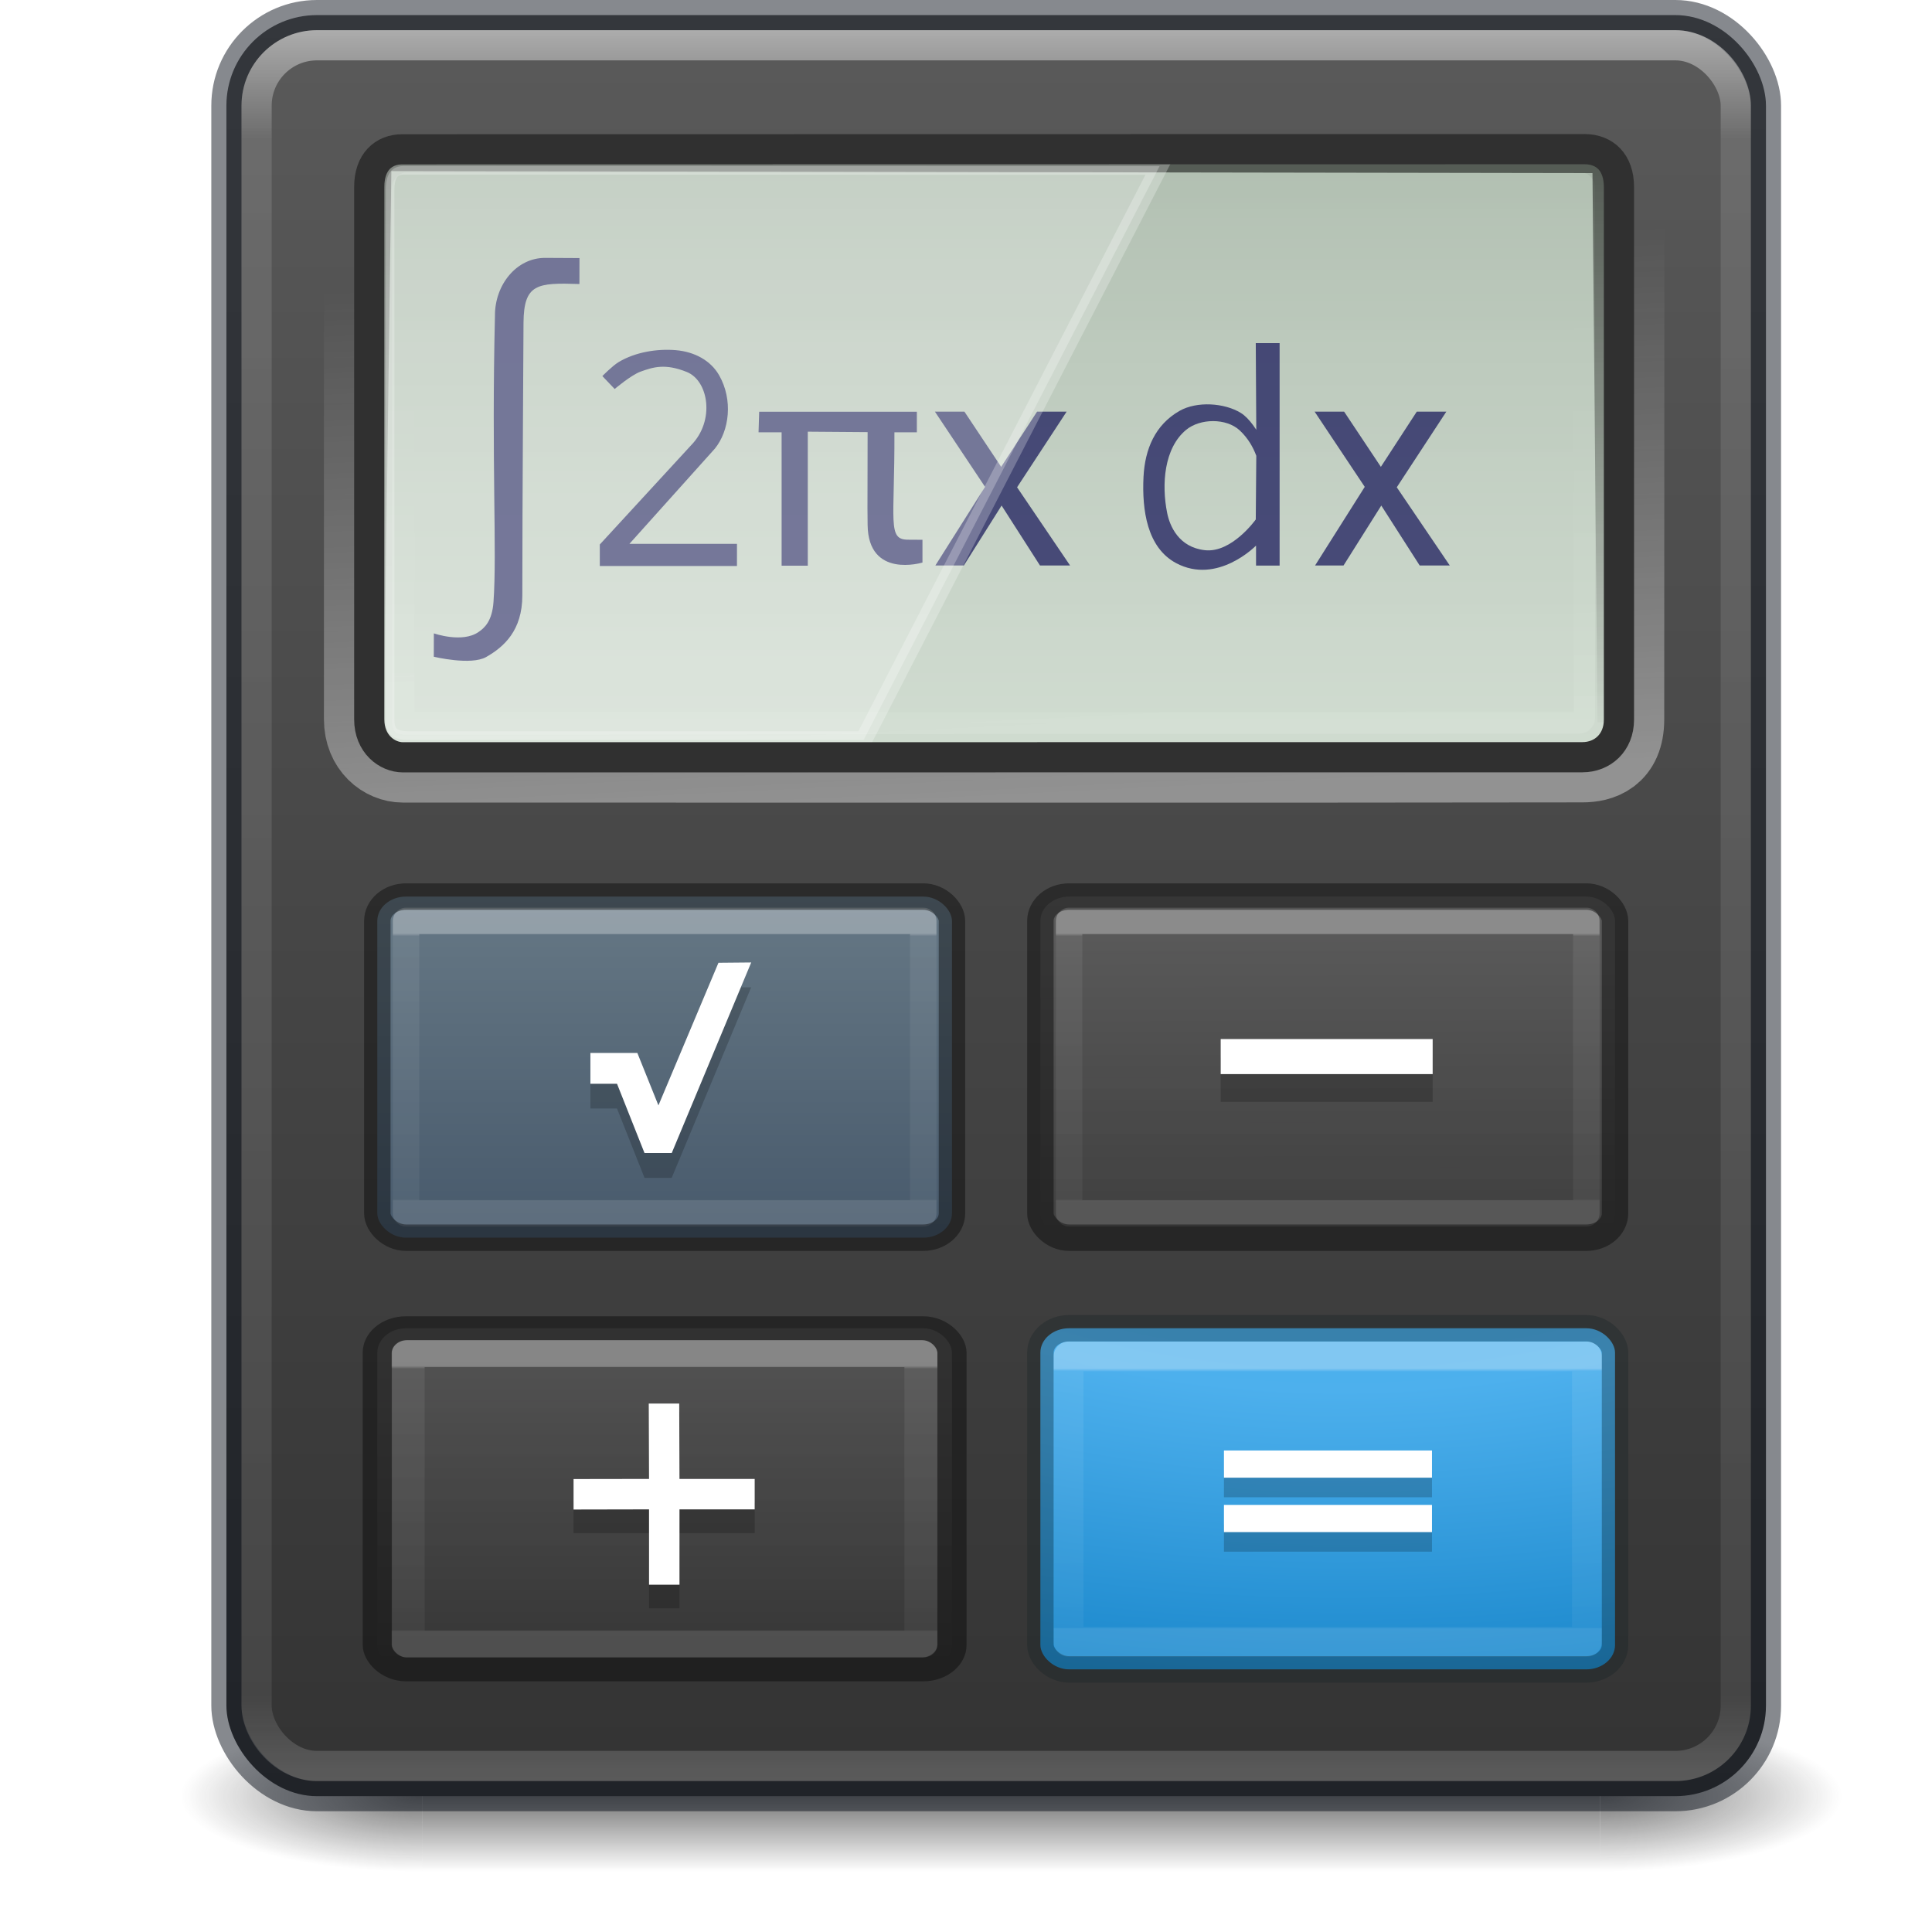 <svg xmlns="http://www.w3.org/2000/svg" xmlns:svg="http://www.w3.org/2000/svg" xmlns:xlink="http://www.w3.org/1999/xlink" id="svg2" width="64" height="64" version="1.1"><defs id="defs4"><linearGradient id="linearGradient1288"><stop style="stop-color:#fffeff;stop-opacity:.102" id="stop1284" offset="0"/><stop style="stop-color:#fff;stop-opacity:0" id="stop1286" offset="1"/></linearGradient><linearGradient id="linearGradient1280"><stop style="stop-color:#667885;stop-opacity:1" id="stop1276" offset="0"/><stop style="stop-color:#485a6c;stop-opacity:1" id="stop1278" offset="1"/></linearGradient><linearGradient id="linearGradient6420"><stop id="stop6422" offset="0" style="stop-color:#000;stop-opacity:1"/><stop id="stop6424" offset="1" style="stop-color:#000;stop-opacity:0"/></linearGradient><linearGradient id="linearGradient6307"><stop id="stop6309" offset="0" style="stop-color:#c00;stop-opacity:1"/><stop id="stop6311" offset="1" style="stop-color:#c00;stop-opacity:0"/></linearGradient><linearGradient id="linearGradient4610" x1="16.806" x2="16.806" y1="20.62" y2="42.728" gradientTransform="matrix(2.266,0,0,2.636,-3.989,-53.48)" gradientUnits="userSpaceOnUse" xlink:href="#linearGradient4035"/><linearGradient id="linearGradient4035"><stop style="stop-color:#fff;stop-opacity:1" id="stop4037" offset="0"/><stop style="stop-color:#fff;stop-opacity:.235" id="stop4039" offset=".056"/><stop style="stop-color:#fff;stop-opacity:.157" id="stop4041" offset=".944"/><stop style="stop-color:#fff;stop-opacity:.392" id="stop4043" offset="1"/></linearGradient><linearGradient id="linearGradient3688-166-749-654"><stop style="stop-color:#181818;stop-opacity:1" id="stop3088" offset="0"/><stop style="stop-color:#181818;stop-opacity:0" id="stop3090" offset="1"/></linearGradient><linearGradient id="linearGradient3688-464-309-604"><stop style="stop-color:#181818;stop-opacity:1" id="stop3094" offset="0"/><stop style="stop-color:#181818;stop-opacity:0" id="stop3096" offset="1"/></linearGradient><linearGradient id="linearGradient3702-501-757-795"><stop style="stop-color:#181818;stop-opacity:0" id="stop3100" offset="0"/><stop style="stop-color:#181818;stop-opacity:1" id="stop3102" offset=".5"/><stop style="stop-color:#181818;stop-opacity:0" id="stop3104" offset="1"/></linearGradient><radialGradient id="radialGradient4730" cx="4.996" cy="43.5" r="2.5" fx="4.996" fy="43.5" gradientTransform="matrix(3.206,2.6349059e-7,-8.2185947e-8,1,33.981,1004.362)" gradientUnits="userSpaceOnUse" xlink:href="#linearGradient3688-166-749-654"/><radialGradient id="radialGradient4732" cx="4.993" cy="43.5" r="2.5" fx="4.993" fy="43.5" gradientTransform="matrix(3.164,0,0,1,-26.703,-1091.362)" gradientUnits="userSpaceOnUse" xlink:href="#linearGradient3688-464-309-604"/><linearGradient id="linearGradient4734" x1="25.058" x2="25.058" y1="47.028" y2="39.999" gradientTransform="matrix(1.393,0,0,0.714,-3.021,1016.791)" gradientUnits="userSpaceOnUse" xlink:href="#linearGradient3702-501-757-795"/><linearGradient id="linearGradient4899" x1="33" x2="33" y1="988.862" y2="1047.862" gradientTransform="translate(0,-988.362)" gradientUnits="userSpaceOnUse" xlink:href="#linearGradient3994-617-9-9"/><linearGradient id="linearGradient4939" x1="16.806" x2="16.806" y1="20.62" y2="42.728" gradientTransform="matrix(1.896,0,0,2.266,2.05,-41.763)" gradientUnits="userSpaceOnUse" xlink:href="#linearGradient6420"/><linearGradient id="linearGradient2867-449-88-871-390-598-476-591-434-148-57-177-8-3-3-6-4-8-8-8-5-7"><stop style="stop-color:#505050;stop-opacity:1" id="stop3750-1-0-7-6-6-1-3-9-3-9" offset="0"/><stop style="stop-color:#2b2b2b;stop-opacity:1" id="stop3752-3-7-4-0-32-8-923-0-7-0" offset=".262"/><stop style="stop-color:#0a0a0a;stop-opacity:1" id="stop3754-1-8-5-2-7-6-7-1-9-1" offset=".705"/><stop style="stop-color:#000;stop-opacity:1" id="stop3756-1-6-2-6-6-1-96-6-0-1" offset="1"/></linearGradient><radialGradient id="radialGradient5299" cx="7.118" cy="9.957" r="12.672" fx="7.118" fy="9.957" gradientTransform="matrix(0,11.953,-12.372,0,157.108,-104.545)" gradientUnits="userSpaceOnUse" xlink:href="#linearGradient2867-449-88-871-390-598-476-591-434-148-57-177-8-3-3-6-4-8-8-8-5-7"/><linearGradient id="linearGradient3600"><stop style="stop-color:#f4f4f4;stop-opacity:1" id="stop3602" offset="0"/><stop style="stop-color:#dbdbdb;stop-opacity:1" id="stop3604" offset="1"/></linearGradient><linearGradient id="linearGradient3029"><stop style="stop-color:#fff;stop-opacity:1" id="stop3031" offset="0"/><stop style="stop-color:#fff;stop-opacity:.235" id="stop3033" offset=".015"/><stop style="stop-color:#fff;stop-opacity:.157" id="stop3035" offset=".985"/><stop style="stop-color:#fff;stop-opacity:.392" id="stop3037" offset="1"/></linearGradient><linearGradient id="linearGradient3052" x1="22.004" x2="22.004" y1="47.813" y2="3.364" gradientTransform="translate(7.018,992.312)" gradientUnits="userSpaceOnUse" xlink:href="#linearGradient3104-5"/><linearGradient id="linearGradient3104-5"><stop style="stop-color:#aaa;stop-opacity:1" id="stop3106-2" offset="0"/><stop style="stop-color:#c8c8c8;stop-opacity:1" id="stop3108-5" offset="1"/></linearGradient><linearGradient id="linearGradient5477" x1="25.132" x2="25.132" y1=".985" y2="47.013" gradientTransform="matrix(0.971,0,0,0.913,9.686,995.06)" gradientUnits="userSpaceOnUse" xlink:href="#linearGradient3600"/><linearGradient id="linearGradient5522" x1="24" x2="24" y1="5.564" y2="42.111" gradientTransform="matrix(0.892,0,0,1.108,11.595,991.765)" gradientUnits="userSpaceOnUse" xlink:href="#linearGradient3029"/><linearGradient id="linearGradient6426" x1="33" x2="33" y1="1045.362" y2="991.362" gradientTransform="translate(0,-988.362)" gradientUnits="userSpaceOnUse" xlink:href="#linearGradient4035"/><linearGradient id="linearGradient3994-617-9-9"><stop style="stop-color:#5a5a5a;stop-opacity:1" id="stop4324-9-7" offset="0"/><stop style="stop-color:#333;stop-opacity:1" id="stop4326-1-1" offset="1"/></linearGradient><linearGradient id="linearGradient3097" x1="32" x2="32" y1="1017.87" y2="1015.362" gradientTransform="matrix(1,0,0,1.4,0,-1388.506)" gradientUnits="userSpaceOnUse" spreadMethod="reflect" xlink:href="#linearGradient6307"/><linearGradient id="linearGradient3381-5-4" x1="38.66" x2="38.66" y1="5.848" y2="46.23" gradientTransform="matrix(1.432,0,0,1.436,-7.378,-7.4)" gradientUnits="userSpaceOnUse" xlink:href="#linearGradient3924-2-2-5-8"/><linearGradient id="linearGradient3924-2-2-5-8"><stop id="stop3926-9-4-9-6" offset="0" style="stop-color:#fff;stop-opacity:1"/><stop id="stop3928-9-8-6-5" offset=".063" style="stop-color:#fff;stop-opacity:.235"/><stop id="stop3930-3-5-1-7" offset=".951" style="stop-color:#fff;stop-opacity:.157"/><stop id="stop3932-8-0-4-8" offset="1" style="stop-color:#fff;stop-opacity:.392"/></linearGradient><linearGradient id="linearGradient5514" x1="64.634" x2="64.634" y1="10.926" y2="46.313" gradientTransform="translate(-32,-5.825)" gradientUnits="userSpaceOnUse" xlink:href="#linearGradient6420"/><filter style="color-interpolation-filters:sRGB" id="filter5580" width="1.07" height="1.153" x="-.035" y="-.076"><feGaussianBlur id="feGaussianBlur5582" stdDeviation="1.112"/></filter><linearGradient id="linearGradient5182" x1="65.036" x2="65.006" y1="-50.261" y2="-24.098" gradientTransform="matrix(0.465,0,0,0.71,2.695,41.272)" gradientUnits="userSpaceOnUse" xlink:href="#linearGradient5176"/><linearGradient id="linearGradient5176"><stop id="stop5178" offset="0" style="stop-color:#000;stop-opacity:1"/><stop id="stop5180" offset="1" style="stop-color:#000;stop-opacity:.474"/></linearGradient><linearGradient id="linearGradient4953" x1="55.771" x2="55.771" y1="-51.253" y2="-22.753" gradientTransform="matrix(0.465,0,0,0.71,3.159,41.272)" gradientUnits="userSpaceOnUse" xlink:href="#linearGradient5010"/><linearGradient id="linearGradient5010"><stop style="stop-color:#b1bfb1;stop-opacity:1" id="stop5012" offset="0"/><stop style="stop-color:#dae6da;stop-opacity:.941" id="stop5014" offset="1"/></linearGradient><linearGradient id="linearGradient5190" x1="64.983" x2="64.175" y1="-20.916" y2="-46.019" gradientTransform="matrix(0.465,0,0,0.71,2.695,41.272)" gradientUnits="userSpaceOnUse" xlink:href="#linearGradient5184"/><linearGradient id="linearGradient5184"><stop id="stop5186" offset="0" style="stop-color:#fff;stop-opacity:1"/><stop id="stop5188" offset="1" style="stop-color:#fff;stop-opacity:0"/></linearGradient><linearGradient id="linearGradient4694"><stop id="stop4686" offset="0" style="stop-color:#fff;stop-opacity:1"/><stop id="stop4688" offset=".038" style="stop-color:#667885;stop-opacity:0"/><stop id="stop4690" offset=".885" style="stop-color:#485a6c;stop-opacity:0"/><stop id="stop4692" offset="1" style="stop-color:#fff;stop-opacity:.392"/></linearGradient><linearGradient id="linearGradient996"><stop style="stop-color:#667885;stop-opacity:1" id="stop988" offset="0"/><stop style="stop-color:#667885;stop-opacity:1" id="stop990" offset=".262"/><stop style="stop-color:#485a6c;stop-opacity:1" id="stop992" offset=".705"/><stop style="stop-color:#485a6c;stop-opacity:1" id="stop994" offset="1"/></linearGradient><linearGradient id="linearGradient5108"><stop id="stop5104" offset="0" style="stop-color:#fffeff;stop-opacity:.1"/><stop id="stop5106" offset="1" style="stop-color:#fff;stop-opacity:0"/></linearGradient><linearGradient id="linearGradient5089"><stop id="stop5091" offset="0" style="stop-color:#fff;stop-opacity:1"/><stop id="stop5093" offset=".038" style="stop-color:#fff;stop-opacity:.235"/><stop id="stop5095" offset=".926" style="stop-color:#fff;stop-opacity:.157"/><stop id="stop5097" offset="1" style="stop-color:#fff;stop-opacity:.392"/></linearGradient><linearGradient id="linearGradient4950" x1="-6.029" x2="-6.029" y1="26.749" y2="47.132" gradientTransform="matrix(2.913,0,0,2.944,62.564,-70.739)" gradientUnits="userSpaceOnUse" xlink:href="#linearGradient2867-449-88-871-390-598-476-591-434-148-57-177-8-3-3-6-4-8-8-8-8"/><linearGradient id="linearGradient2867-449-88-871-390-598-476-591-434-148-57-177-8-3-3-6-4-8-8-8-8"><stop style="stop-color:#39a9e9;stop-opacity:1" id="stop3750-1-0-7-6-6-1-3-9-2" offset="0"/><stop style="stop-color:#4db0ed;stop-opacity:1" id="stop3752-3-7-4-0-32-8-923-0-9" offset=".262"/><stop style="stop-color:#1b88cc;stop-opacity:1" id="stop3754-1-8-5-2-7-6-7-1-9" offset=".705"/><stop style="stop-color:#ac441f;stop-opacity:1" id="stop3756-1-6-2-6-6-1-96-6-7" offset="1"/></linearGradient><linearGradient id="linearGradient4952" x1="23.98" x2="23.98" y1="6.186" y2="41.822" gradientTransform="matrix(1.054,0,0,0.73,15.72,15.487)" gradientUnits="userSpaceOnUse" xlink:href="#linearGradient4954"/><linearGradient id="linearGradient4954"><stop style="stop-color:#fff;stop-opacity:1" id="stop4956" offset="0"/><stop style="stop-color:#fff;stop-opacity:.235" id="stop4958" offset=".038"/><stop style="stop-color:#fff;stop-opacity:.157" id="stop4960" offset=".885"/><stop style="stop-color:#fff;stop-opacity:.392" id="stop4962" offset="1"/></linearGradient><linearGradient id="linearGradient4585" x1="-6.392" x2="-6.392" y1="31.623" y2="39.935" gradientTransform="matrix(1.387,0,0,1.434,30.033,-21.089)" gradientUnits="userSpaceOnUse" xlink:href="#linearGradient1288"/><linearGradient id="linearGradient5221-1-5-5-3-5"><stop id="stop5223-0-5-4-9-4" offset="0" style="stop-color:#fffeff;stop-opacity:.102"/><stop id="stop5225-4-3-2-4-6" offset="1" style="stop-color:#fff;stop-opacity:0"/></linearGradient><linearGradient id="linearGradient4587" x1="24" x2="24" y1="7.052" y2="40.9" gradientTransform="matrix(0.471,0,0,0.325,8.468,21.637)" gradientUnits="userSpaceOnUse" xlink:href="#linearGradient4237-6-4-4"/><linearGradient id="linearGradient4237-6-4-4"><stop id="stop4239-3-8-7" offset="0" style="stop-color:#fff;stop-opacity:1"/><stop id="stop4241-6-3-9" offset=".011" style="stop-color:#fff;stop-opacity:.235"/><stop id="stop4243-5-7-8" offset=".994" style="stop-color:#fff;stop-opacity:.157"/><stop id="stop4245-9-7-7" offset="1" style="stop-color:#fff;stop-opacity:.392"/></linearGradient><linearGradient id="linearGradient4170-2-2" x1="24" x2="24" y1="7.052" y2="40.9" gradientTransform="matrix(0.463,0,0,0.262,10.904,29.067)" gradientUnits="userSpaceOnUse" xlink:href="#linearGradient4237-6-4-4"/><linearGradient id="linearGradient4409" x1="-6.392" x2="-6.392" y1="30.306" y2="39.935" gradientTransform="matrix(1.353,0,0,1.147,32.02,-5.071)" gradientUnits="userSpaceOnUse" xlink:href="#linearGradient1280"/><linearGradient id="linearGradient4170-2" x1="24" x2="24" y1="7.052" y2="40.9" gradientTransform="matrix(0.463,0,0,0.262,32.869,29.067)" gradientUnits="userSpaceOnUse" xlink:href="#linearGradient4237-6-4-4"/><linearGradient id="linearGradient4152-7" x1="-6.416" x2="-6.392" y1="31.45" y2="39.935" gradientTransform="matrix(1.353,0,0,1.147,53.984,-5.071)" gradientUnits="userSpaceOnUse" xlink:href="#linearGradient5221-1-5-5-3-5"/><linearGradient id="linearGradient4170" x1="24" x2="24" y1="7.052" y2="40.9" gradientTransform="matrix(0.464,0,0,0.255,32.843,43.529)" gradientUnits="userSpaceOnUse" xlink:href="#linearGradient4237-6-4-4"/><radialGradient id="radialGradient4173" cx="6.73" cy="9.957" r="12.672" fx="6.2" fy="9.957" gradientTransform="matrix(0,2.752,-5.691,0,101.057,19.47)" gradientUnits="userSpaceOnUse" xlink:href="#linearGradient2867-449-88-871-390-598-476-591-434-148-57-177-8-3-3-6-4-8-8-8-8-3"/><linearGradient id="linearGradient2867-449-88-871-390-598-476-591-434-148-57-177-8-3-3-6-4-8-8-8-8-3"><stop id="stop3750-1-0-7-6-6-1-3-9-2-6" offset="0" style="stop-color:#39a9e9;stop-opacity:1"/><stop id="stop3752-3-7-4-0-32-8-923-0-9-7" offset=".262" style="stop-color:#4db0ed;stop-opacity:1"/><stop id="stop3754-1-8-5-2-7-6-7-1-9-5" offset=".528" style="stop-color:#1b88cc;stop-opacity:1"/><stop id="stop3756-1-6-2-6-6-1-96-6-7-3" offset="1" style="stop-color:#ac441f;stop-opacity:1"/></linearGradient></defs><g id="g4725" transform="translate(3,-988.362)" style="opacity:.6"><rect id="rect2801" width="8" height="5" x="50" y="1045.362" style="opacity:1;fill:url(#radialGradient4730);fill-opacity:1;stroke:none"/><rect id="rect3696" width="8" height="5" x="-11" y="-1050.362" transform="scale(-1)" style="opacity:1;fill:url(#radialGradient4732);fill-opacity:1;stroke:none"/><rect id="rect3700" width="39" height="5" x="11" y="1045.362" style="opacity:1;fill:url(#linearGradient4734);fill-opacity:1;stroke:none"/></g><rect style="fill:url(#linearGradient4899);stroke:none" id="rect4897" width="51" height="59" x="7.5" y=".5" rx="3" ry="3"/><rect id="rect3993" width="51" height="59" x="7.5" y=".5" rx="3" ry="3" style="opacity:.5;fill:none;stroke:#0e141f;stroke-width:1;stroke-opacity:1"/><rect id="rect6741-5-0-2-3" width="49" height="57" x="8.5" y="1.5" rx="2" ry="2" style="fill:none;stroke:url(#linearGradient3381-5-4);stroke-width:1;stroke-linecap:round;stroke-linejoin:round;stroke-miterlimit:4;stroke-dasharray:none;stroke-dashoffset:0;stroke-opacity:1;font-variant-east_asian:normal;opacity:.5;vector-effect:none;fill-opacity:1"/><path id="rect5156" d="m 13.183,4.717 39.311,0.229 c 0.583,0.003 1.142,0.427 1.141,1.241 l -0.005,17.645 c -3.2e-4,1.064 -0.682,1.247 -1.21,1.248 -9.882,0.016 -25.917,0.006 -39.074,0.006 -0.528,-1.1e-5 -1.115,-0.442 -1.115,-1.256 V 6.187 c 0,-0.814 0.425,-1.47 0.953,-1.47 z" style="color:#000;display:inline;overflow:visible;visibility:visible;opacity:.4;fill:none;stroke:url(#linearGradient5190);stroke-width:3;stroke-linecap:round;stroke-linejoin:bevel;stroke-miterlimit:4;stroke-dasharray:none;stroke-dashoffset:0;stroke-opacity:1;marker:none;paint-order:fill markers stroke;enable-background:accumulate"/><path id="rect5158" d="m 13.217,4.954 39.277,-0.007 c 0.706,-1.311e-4 1.135,0.43 1.135,1.244 V 23.833 c 0,0.814 -0.446,1.249 -1.209,1.249 l -39.075,0.003 c -0.599,5e-5 -1.115,-0.266 -1.115,-1.081 V 6.048 c 0,-0.683 0.458,-1.094 0.986,-1.094 z" style="color:#000;display:inline;overflow:visible;visibility:visible;fill:url(#linearGradient4953);fill-opacity:1;fill-rule:nonzero;stroke:none;stroke-width:.574;stroke-linejoin:bevel;stroke-miterlimit:4;stroke-dasharray:none;marker:none;paint-order:fill markers stroke;enable-background:accumulate"/><path id="rect5160" d="m 13.445,5.429 38.957,0.006 c 0.407,6.1e-5 0.723,0.358 0.723,0.81 V 23.773 c 0,0.452 -0.35,0.815 -0.829,0.816 l -38.863,0.029 C 12.936,24.618 12.706,24.372 12.706,23.897 L 12.694,6.245 c -3.03e-4,-0.452 0.372,-0.816 0.751,-0.816 z" style="opacity:.05;fill:none;stroke:url(#linearGradient5182);stroke-width:.574;stroke-linecap:round;stroke-linejoin:bevel;stroke-miterlimit:4;stroke-dasharray:none;stroke-dashoffset:0;stroke-opacity:1;paint-order:fill markers stroke"/><path id="path6175" d="m 19.196,8.549 -1.136,-0.006 c -0.949,-0.005 -1.67,0.891 -1.664,1.916 -0.116,4.878 0.07,7.824 -0.048,9.479 -0.046,0.646 -0.303,0.865 -0.492,0.995 -0.537,0.381 -1.484,0.048 -1.484,0.048 l -0.002,0.774 c 0,0 1.231,0.297 1.736,0.009 0.584,-0.333 1.197,-0.874 1.197,-2.041 0,-3.169 0.039,-8.6 0.039,-9.032 0.011,-1.292 0.45,-1.328 1.852,-1.283 z" style="opacity:.8;fill:#272863;fill-opacity:1;stroke:none;stroke-width:.092;stroke-linecap:butt;stroke-linejoin:miter;stroke-miterlimit:4;stroke-dasharray:none;stroke-opacity:1"/><path id="path6720" d="m 20.362,12.886 c 0,0 0.545,-0.463 0.857,-0.575 0.416,-0.149 0.81,-0.28 1.532,0.011 0.722,0.291 0.941,1.613 0.143,2.427 l -3.025,3.288 v 0.713 h 4.544 V 18.016 h -3.563 l 2.831,-3.155 c 0.481,-0.592 0.607,-1.614 0.141,-2.43 -0.275,-0.481 -0.801,-0.778 -1.44,-0.832 -0.616,-0.051 -1.337,0.064 -1.89,0.396 -0.203,0.122 -0.538,0.463 -0.538,0.463 z" style="opacity:.8;fill:#272863;fill-opacity:1;stroke:none;stroke-width:.046;stroke-linecap:butt;stroke-linejoin:miter;stroke-miterlimit:4;stroke-dasharray:none;stroke-opacity:1"/><path id="path6722" d="m 25.149,13.639 h 5.223 v 0.681 h -0.743 c 0.01,2.974 -0.239,3.554 0.446,3.558 l 0.483,0.003 v 0.754 c 0,0 -1.799,0.549 -1.817,-1.249 l -0.005,-0.54 0.005,-2.531 -1.982,-0.015 v 4.439 h -0.867 v -4.418 h -0.764 z" style="opacity:.8;fill:#272863;fill-opacity:1;stroke:none;stroke-width:.231px;stroke-linecap:butt;stroke-linejoin:miter;stroke-opacity:1"/><path id="path6724" d="m 30.971,13.637 h 0.977 l 1.217,1.828 1.189,-1.828 h 0.979 l -1.641,2.505 1.756,2.591 h -0.997 l -1.272,-1.986 -1.251,1.986 h -0.943 l 1.646,-2.605 z" style="opacity:.8;fill:#272863;fill-opacity:1;stroke:none;stroke-width:.023;stroke-linecap:butt;stroke-linejoin:miter;stroke-miterlimit:4;stroke-dasharray:none;stroke-opacity:1"/><path id="path6724-0" d="m 43.549,13.637 h 0.977 l 1.217,1.828 1.189,-1.828 h 0.979 l -1.641,2.505 1.756,2.591 h -0.997 l -1.272,-1.986 -1.251,1.986 h -0.943 l 1.646,-2.605 z" style="opacity:.8;fill:#272863;fill-opacity:1;stroke:none;stroke-width:.023;stroke-linecap:butt;stroke-linejoin:miter;stroke-miterlimit:4;stroke-dasharray:none;stroke-opacity:1"/><path id="path6741" d="m 41.599,11.366 h 0.79 v 7.369 h -0.781 v -0.662 c 0,0 -1.277,1.313 -2.649,0.58 -0.962,-0.514 -1.132,-1.761 -1.079,-2.85 0.045,-0.926 0.387,-1.732 1.192,-2.191 0.576,-0.329 1.491,-0.267 2.032,0.067 0.284,0.175 0.541,0.575 0.746,0.955 0.112,0.207 0.071,0.375 0.071,0.375 l -0.2,0.486 c 0,0 -0.085,-0.71 -0.655,-1.239 -0.443,-0.411 -1.311,-0.401 -1.776,-0.015 -0.727,0.602 -0.818,1.801 -0.626,2.753 0.086,0.429 0.381,1.136 1.252,1.232 0.89,0.098 1.683,-1.018 1.683,-1.018 l 0.02,-2.423 z" style="opacity:.8;fill:#272863;fill-opacity:1;stroke:none;stroke-width:.023;stroke-linecap:butt;stroke-linejoin:miter;stroke-miterlimit:4;stroke-dasharray:none;stroke-opacity:1"/><path style="opacity:.7;fill:none;stroke:url(#linearGradient5514);stroke-width:1px;stroke-linecap:butt;stroke-linejoin:miter;stroke-opacity:1;filter:url(#filter5580)" id="path5258" d="M -6.351,39.199 -5.875,4.3 l 75.5,0.125 0.312,34.562" transform="matrix(0.534,0,0,0.534,15.838,3.105)"/><path style="opacity:.25;fill:#fff;fill-opacity:1;stroke:#fff;stroke-width:.571;stroke-linecap:round;stroke-linejoin:miter;stroke-miterlimit:4;stroke-dasharray:none;stroke-dashoffset:0;stroke-opacity:1;paint-order:fill markers stroke" id="path4931" d="m 13.387,5.499 25.025,0.006 -9.804,19.007 H 13.59 c -0.52,0 -0.81,-0.13 -0.81,-0.66 V 6.308 c 0,-0.568 0.199,-0.809 0.606,-0.809 z"/><path id="rect5162" d="m 13.325,4.947 39.164,-0.006 c 0.67,-1.056e-4 1.141,0.439 1.141,1.254 l -2.1e-5,17.642 c 0,0.765 -0.544,1.247 -1.211,1.247 l -39.068,0.003 c -0.528,4.6e-5 -1.119,-0.441 -1.119,-1.256 V 6.188 c 0,-0.814 0.466,-1.241 1.094,-1.241 z" style="color:#000;display:inline;overflow:visible;visibility:visible;opacity:1;fill:none;stroke:#303030;stroke-width:1;stroke-linecap:round;stroke-linejoin:bevel;stroke-miterlimit:4;stroke-dasharray:none;stroke-dashoffset:0;stroke-opacity:1;marker:none;paint-order:fill markers stroke;enable-background:accumulate"/><rect id="rect5505-21-0" width="19.036" height="11.3" x="34.464" y="44" rx=".952" ry=".807" style="color:#000;display:inline;overflow:visible;visibility:visible;fill:url(#radialGradient4173);fill-opacity:1;fill-rule:nonzero;stroke:none;stroke-width:.876;marker:none;enable-background:accumulate"/><rect id="rect6741-1" width="17.174" height="9.452" x="35.396" y="44.934" style="opacity:.3;fill:none;stroke:url(#linearGradient4170);stroke-width:.989;stroke-linecap:round;stroke-linejoin:round;stroke-miterlimit:4;stroke-dasharray:none;stroke-dashoffset:0;stroke-opacity:1"/><rect id="rect5505-21-3-2-3" width="19.036" height="11.3" x="34.464" y="44" rx=".952" ry=".807" style="color:#000;display:inline;overflow:visible;visibility:visible;opacity:.4;fill:none;stroke:#162023;stroke-width:.876;stroke-linecap:round;stroke-linejoin:round;stroke-miterlimit:4;stroke-dasharray:none;stroke-dashoffset:0;stroke-opacity:.792;marker:none;enable-background:accumulate"/><rect id="rect5505-21-0-8" width="19.036" height="11.3" x="34.464" y="29.7" rx=".952" ry=".807" style="color:#000;display:inline;overflow:visible;visibility:visible;fill:url(#linearGradient4152-7);fill-opacity:1;fill-rule:nonzero;stroke:none;stroke-width:.876;marker:none;enable-background:accumulate"/><rect id="rect6741-1-2" width="17.133" height="9.686" x="35.416" y="30.507" style="opacity:.3;fill:none;stroke:url(#linearGradient4170-2);stroke-width:.876;stroke-linecap:round;stroke-linejoin:round;stroke-miterlimit:4;stroke-dasharray:none;stroke-dashoffset:0;stroke-opacity:1"/><rect id="rect5505-21-3-2-3-9" width="19.036" height="11.3" x="34.464" y="29.7" rx=".952" ry=".807" style="color:#000;display:inline;overflow:visible;visibility:visible;opacity:.4;fill:none;stroke:#000;stroke-width:.876;stroke-linecap:round;stroke-linejoin:round;stroke-miterlimit:4;stroke-dasharray:none;stroke-dashoffset:0;stroke-opacity:1;marker:none;enable-background:accumulate"/><rect id="rect5505-21-0-8-7" width="19.036" height="11.3" x="12.499" y="29.7" rx=".952" ry=".807" style="color:#000;display:inline;overflow:visible;visibility:visible;fill:url(#linearGradient4409);fill-opacity:1;fill-rule:nonzero;stroke:none;stroke-width:.876;marker:none;enable-background:accumulate"/><rect id="rect6741-1-2-7" width="17.133" height="9.686" x="13.451" y="30.507" style="opacity:.3;fill:none;stroke:url(#linearGradient4170-2-2);stroke-width:.876;stroke-linecap:round;stroke-linejoin:round;stroke-miterlimit:4;stroke-dasharray:none;stroke-dashoffset:0;stroke-opacity:1"/><rect id="rect5505-21-3-2-3-9-7" width="19.036" height="11.3" x="12.499" y="29.7" rx=".952" ry=".807" style="color:#000;display:inline;overflow:visible;visibility:visible;opacity:.4;fill:none;stroke:#000;stroke-width:.876;stroke-linecap:round;stroke-linejoin:round;stroke-miterlimit:4;stroke-dasharray:none;stroke-dashoffset:0;stroke-opacity:1;marker:none;enable-background:accumulate"/><g id="g4578" transform="matrix(0.975,0,0,0.8,2.737,26.1)"><rect id="rect5505-21-0-8-7-1" width="19.524" height="14.125" x="10.012" y="22.375" rx=".976" ry="1.009" style="color:#000;display:inline;overflow:visible;visibility:visible;fill:url(#linearGradient4585);fill-opacity:1;fill-rule:nonzero;stroke:none;stroke-width:.992;marker:none;enable-background:accumulate"/><rect id="rect6741-1-2-7-8" width="17.424" height="12.025" x="11.058" y="23.424" style="opacity:.3;fill:none;stroke:url(#linearGradient4587);stroke-width:1.124;stroke-linecap:round;stroke-linejoin:round;stroke-miterlimit:4;stroke-dasharray:none;stroke-dashoffset:0;stroke-opacity:1"/><rect id="rect5505-21-3-2-3-9-7-0" width="19.524" height="14.125" x="10.012" y="22.375" rx=".976" ry="1.009" style="color:#000;display:inline;overflow:visible;visibility:visible;opacity:.4;fill:none;stroke:#000;stroke-width:.992;stroke-linecap:round;stroke-linejoin:round;stroke-miterlimit:4;stroke-dasharray:none;stroke-dashoffset:0;stroke-opacity:1;marker:none;enable-background:accumulate"/></g><path style="opacity:.2;fill:none;fill-opacity:1;stroke:#000;stroke-width:.6;stroke-linecap:butt;stroke-linejoin:miter;stroke-miterlimit:4;stroke-dasharray:none;stroke-opacity:1" id="path5193" d="m 19.858,36 h 1.02 l 0.908,2.182 L 24,33.007 h 0.433 l -2.382,5.71 H 21.554 L 20.643,36.421 h -0.785 z"/><path id="path5232" d="m 19.858,35.18 h 1.052 L 21.805,37.406 24,32.191 24.433,32.187 22.052,37.896 H 21.554 L 20.643,35.601 h -0.785 z" style="opacity:1;fill:none;fill-opacity:1;stroke:#fff;stroke-width:.6;stroke-linecap:butt;stroke-linejoin:miter;stroke-miterlimit:4;stroke-dasharray:none;stroke-opacity:1"/><path id="path5249" d="m 43.5,35.032 h 0.009 -3.072 V 36.5 H 43.509 43.5 h 0.878 0.009 3.072 v -1.468 h -3.072 -0.009 z" style="opacity:.2;fill:#000;fill-opacity:1;stroke:none;stroke-width:1.135;stroke-linecap:butt;stroke-linejoin:miter;stroke-miterlimit:4;stroke-dasharray:none;stroke-opacity:1"/><path style="opacity:1;fill:#fff;fill-opacity:1;stroke:none;stroke-width:1.15;stroke-linecap:butt;stroke-linejoin:miter;stroke-miterlimit:4;stroke-dasharray:none;stroke-opacity:1" id="path5239" d="m 43.5,34.42 h 0.009 -3.072 v 1.161 H 43.509 43.5 h 0.878 0.009 3.072 v -1.161 h -3.072 -0.009 z"/><path style="opacity:.2;fill:#000;fill-opacity:1;stroke:none;stroke-width:.881;stroke-linecap:butt;stroke-linejoin:miter;stroke-miterlimit:4;stroke-dasharray:none;stroke-opacity:1" id="path5251" d="m 43.551,48.698 h 0.009 -3.015 v 0.901 h 3.015 -0.009 0.861 0.009 3.015 v -0.901 h -3.015 -0.009 z"/><path id="path5241" d="m 43.551,48.049 h 0.009 -3.015 v 0.901 h 3.015 -0.009 0.861 0.009 3.015 v -0.901 h -3.015 -0.009 z" style="opacity:1;fill:#fff;fill-opacity:1;stroke:none;stroke-width:.881;stroke-linecap:butt;stroke-linejoin:miter;stroke-miterlimit:4;stroke-dasharray:none;stroke-opacity:1"/><path id="path5253" d="m 43.551,50.5 h 0.009 -3.015 v 0.901 h 3.015 -0.009 0.861 0.009 3.015 V 50.5 h -3.015 -0.009 z" style="opacity:.2;fill:#000;fill-opacity:1;stroke:none;stroke-width:.881;stroke-linecap:butt;stroke-linejoin:miter;stroke-miterlimit:4;stroke-dasharray:none;stroke-opacity:1"/><path style="opacity:1;fill:#fff;fill-opacity:1;stroke:none;stroke-width:.881;stroke-linecap:butt;stroke-linejoin:miter;stroke-miterlimit:4;stroke-dasharray:none;stroke-opacity:1" id="path5243" d="m 43.551,49.852 h 0.009 -3.015 v 0.901 h 3.015 -0.009 0.861 0.009 3.015 v -0.901 h -3.015 -0.009 z"/><path style="opacity:.2;fill:#000;fill-opacity:1;stroke:none;stroke-width:1.009;stroke-linecap:butt;stroke-linejoin:miter;stroke-miterlimit:4;stroke-dasharray:none;stroke-opacity:1" id="path5247" d="m 21.5,46.777 v 3 H 19 v 1.009 h 2.5 v 2.491 h 1.009 V 50.786 H 25 v -1.009 h -2.491 v -3 z"/><path id="rect5233" d="M 21.491,46.495 21.5,48.991 19,48.995 V 50.005 L 21.5,50 v 2.495 h 1.009 V 50 H 25 V 48.991 H 22.509 L 22.5,46.495 Z" style="opacity:1;fill:#fff;fill-opacity:1;stroke:none;stroke-width:1.171;stroke-linecap:butt;stroke-linejoin:miter;stroke-miterlimit:4;stroke-dasharray:none;stroke-opacity:1"/></svg>